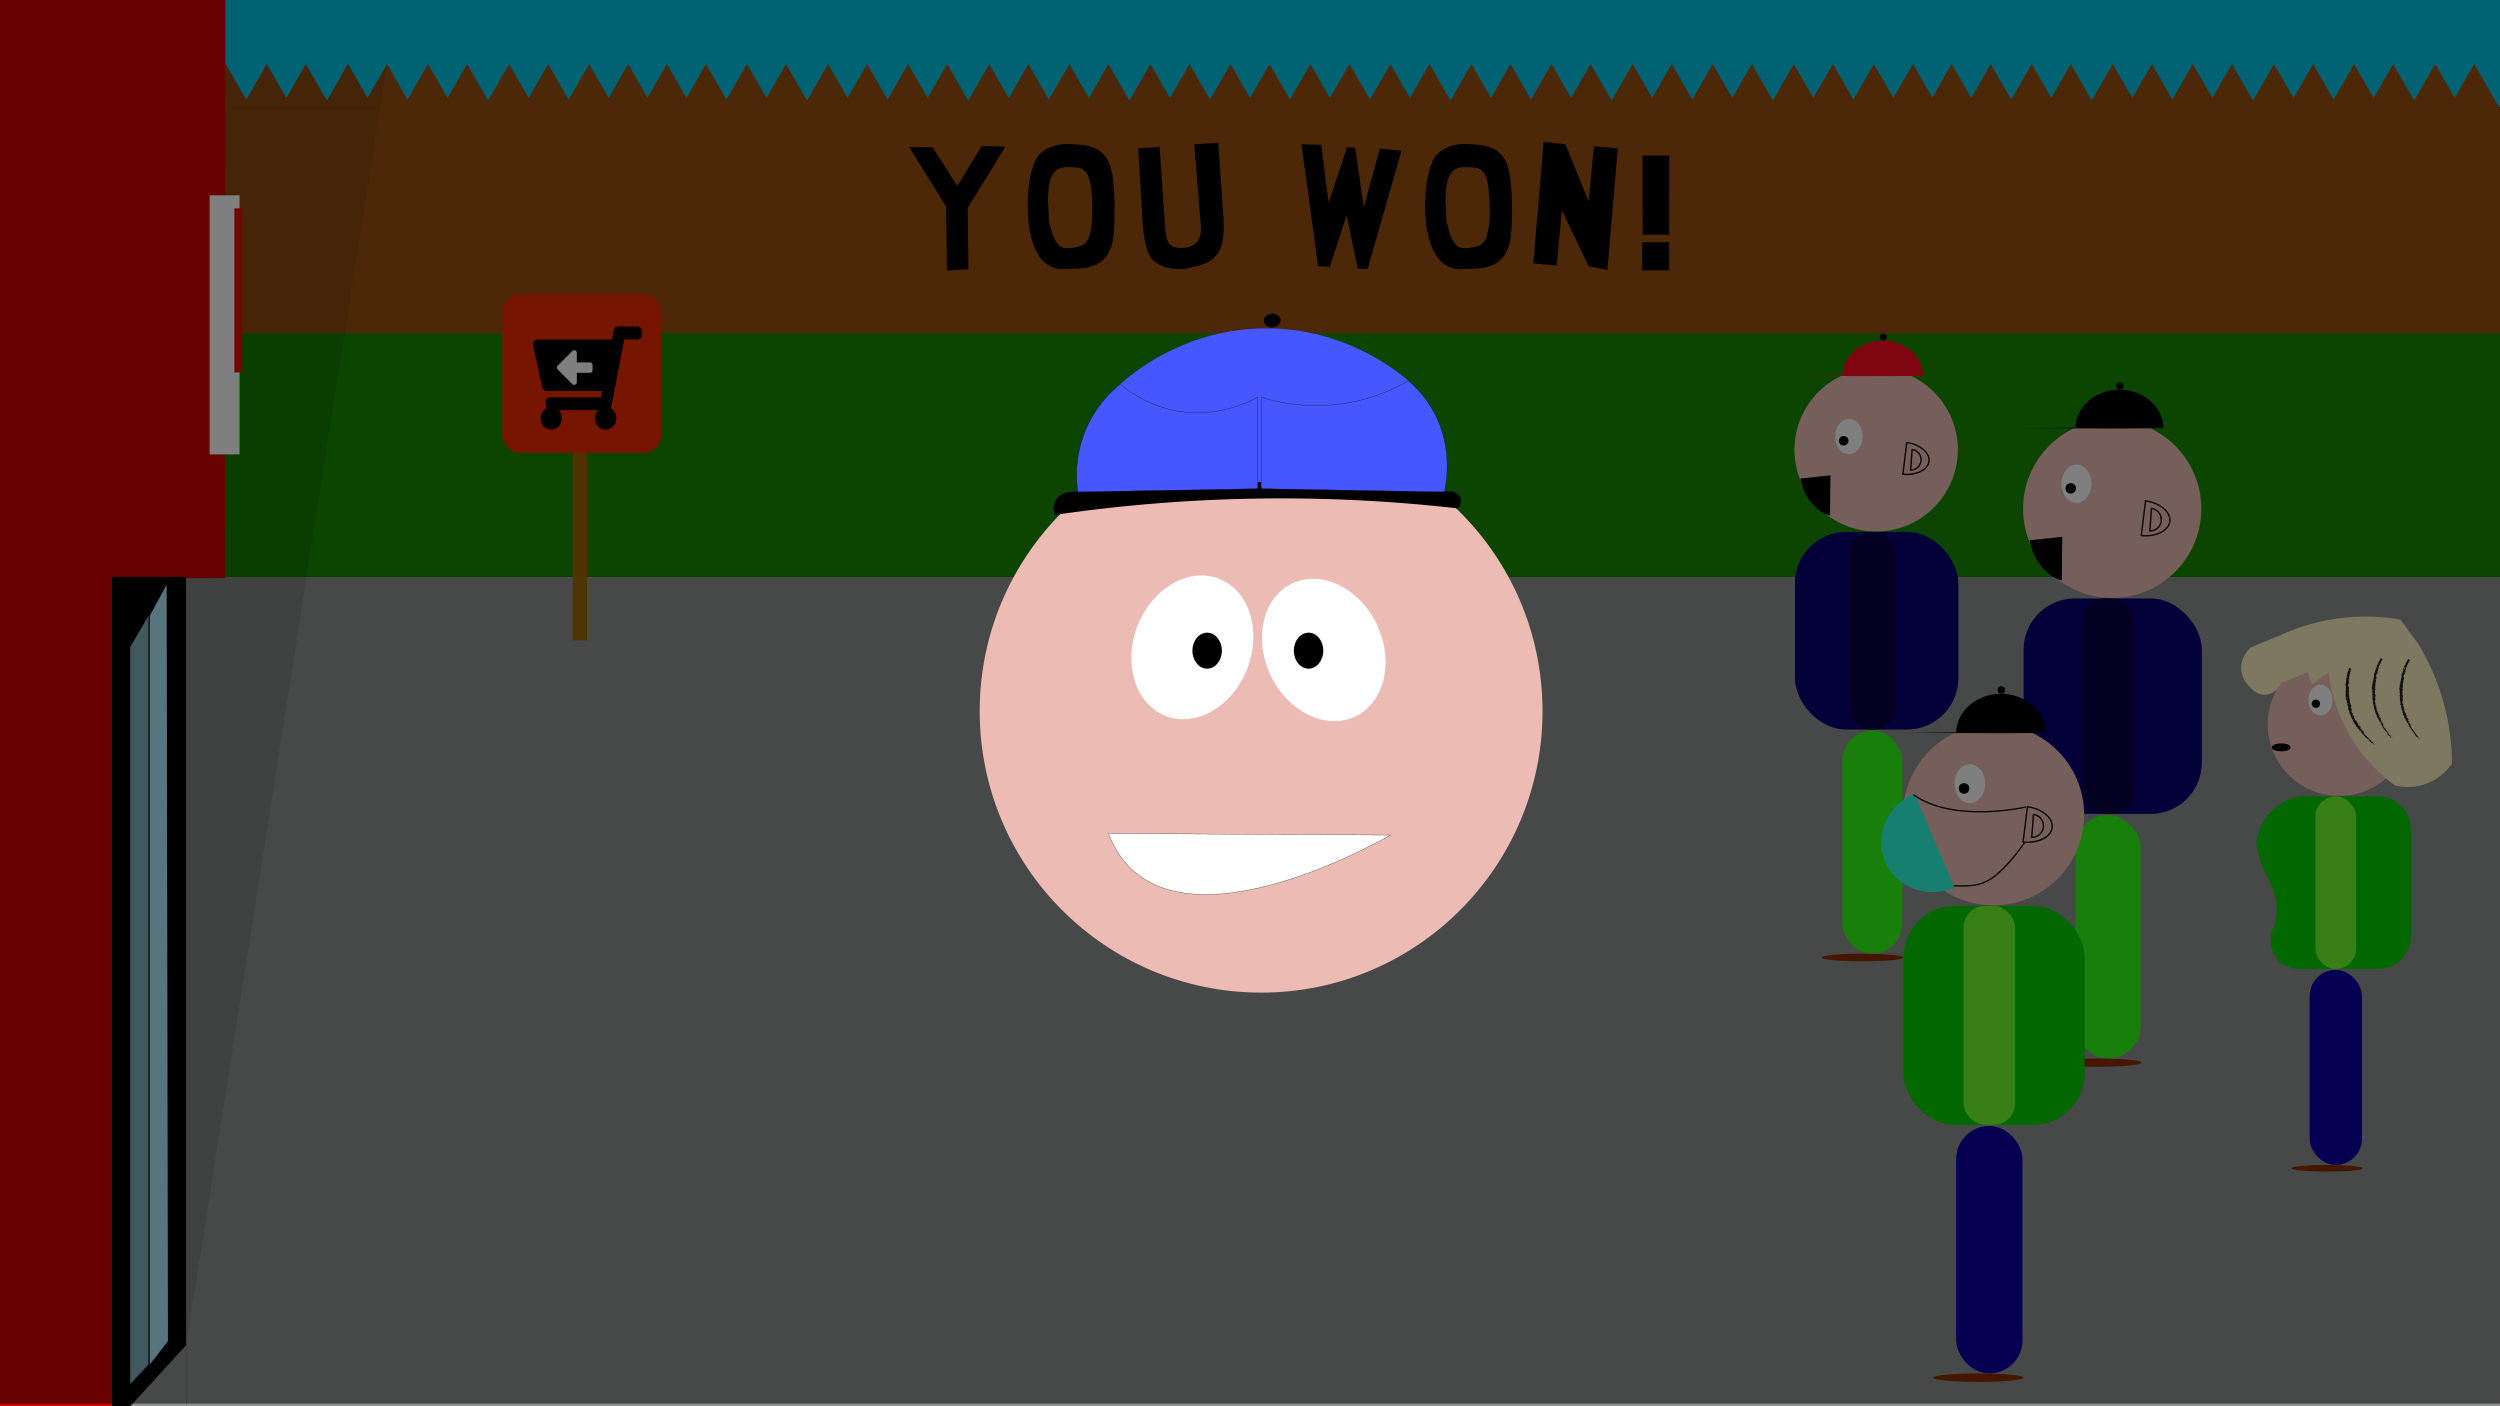 <svg id="Layer_1" data-name="Layer 1" xmlns="http://www.w3.org/2000/svg" width="1920" height="1080" viewBox="0 0 1920 1080">
  <rect x="0" y="0" width="1920" height="1080" fill="#333333" stroke="none"/>
  <defs>
    <style>
      .cls-1 {
        fill: #8e9291;
      }

      .cls-2 {
        fill: #178b00;
      }

      .cls-3 {
        fill: #995110;
      }

      .cls-4 {
        fill: #00c5e7;
      }

      .cls-5 {
        fill: #d00500;
      }

      .cls-31, .cls-6 {
        fill: #fff;
      }

      .cls-7 {
        fill: #e60c00;
      }

      .cls-8 {
        fill: #adebff;
      }

      .cls-9 {
        fill: #82b0bf;
      }

      .cls-10 {
        opacity: 0.1;
      }

      .cls-11 {
        fill: #ecbcb4;
      }

      .cls-12, .cls-19, .cls-29, .cls-30, .cls-31 {
        stroke: #000;
        stroke-miterlimit: 10;
      }

      .cls-13 {
        fill: #070073;
      }

      .cls-14 {
        fill: #080045;
      }

      .cls-15 {
        fill: #32ff17;
      }

      .cls-16 {
        fill: #8b2c00;
      }

      .cls-17 {
        fill: #ff0d21;
      }

      .cls-18 {
        fill: #2effe0;
      }

      .cls-19 {
        fill: none;
      }

      .cls-20 {
        fill: #07d000;
      }

      .cls-21 {
        fill: #72ff2e;
      }

      .cls-22 {
        fill: #0a00a2;
      }

      .cls-23 {
        fill: #faf0be;
      }

      .cls-24 {
        fill: #202020;
      }

      .cls-25 {
        fill: #9a6800;
      }

      .cls-26 {
        fill: #ee2d00;
      }

      .cls-27 {
        opacity: 0.5;
      }

      .cls-28, .cls-29 {
        fill: #4657ff;
      }

      .cls-29, .cls-30, .cls-31 {
        stroke-width: 0.2px;
      }
    </style>
  </defs>
  <rect class="cls-1" y="443" width="1920" height="637"/>
  <rect class="cls-2" y="255" width="1920" height="188"/>
  <rect class="cls-3" y="83" width="1920" height="173"/>
  <rect class="cls-4" width="1920" height="82"/>
  <polygon class="cls-3" points="0.2 82.98 19.68 49.2 39.2 83 0.2 82.98"/>
  <polygon class="cls-3" points="30.2 82.98 49.69 49.2 69.2 83 30.2 82.98"/>
  <polygon class="cls-3" points="61.67 82.98 81.16 49.2 100.68 83 61.67 82.98"/>
  <polygon class="cls-3" points="91.67 82.98 111.16 49.2 130.68 83 91.67 82.98"/>
  <polygon class="cls-3" points="123.94 82.98 143.42 49.2 162.94 83 123.94 82.98"/>
  <polygon class="cls-3" points="153.94 82.98 173.42 49.2 192.94 83 153.94 82.98"/>
  <polygon class="cls-3" points="185.41 82.98 204.9 49.2 224.41 83 185.41 82.98"/>
  <polygon class="cls-3" points="215.41 82.98 234.9 49.2 254.41 83 215.41 82.98"/>
  <polygon class="cls-3" points="247.77 82.98 267.26 49.2 286.77 83 247.77 82.98"/>
  <polygon class="cls-3" points="277.77 82.98 297.26 49.2 316.77 83 277.77 82.98"/>
  <polygon class="cls-3" points="309.25 82.98 328.73 49.2 348.25 83 309.25 82.98"/>
  <polygon class="cls-3" points="339.25 82.98 358.73 49.2 378.25 83 339.25 82.98"/>
  <polygon class="cls-3" points="371.51 82.98 391 49.2 410.51 83 371.51 82.98"/>
  <polygon class="cls-3" points="401.51 82.98 421 49.2 440.51 83 401.51 82.98"/>
  <polygon class="cls-3" points="432.98 82.98 452.47 49.2 471.99 83 432.98 82.98"/>
  <polygon class="cls-3" points="462.98 82.98 482.47 49.2 501.99 83 462.98 82.98"/>
  <polygon class="cls-3" points="492.73 82.98 512.22 49.2 531.74 83 492.73 82.98"/>
  <polygon class="cls-3" points="522.73 82.98 542.22 49.2 561.74 83 522.73 82.98"/>
  <polygon class="cls-3" points="554.21 82.98 573.7 49.2 593.21 83 554.21 82.98"/>
  <polygon class="cls-3" points="584.21 82.98 603.7 49.2 623.21 83 584.21 82.98"/>
  <polygon class="cls-3" points="616.47 82.98 635.96 49.2 655.47 83 616.47 82.98"/>
  <polygon class="cls-3" points="646.47 82.98 665.96 49.2 685.47 83 646.47 82.98"/>
  <polygon class="cls-3" points="677.95 82.98 697.43 49.2 716.95 83 677.95 82.98"/>
  <polygon class="cls-3" points="707.95 82.98 727.43 49.2 746.95 83 707.95 82.98"/>
  <polygon class="cls-3" points="740.31 82.98 759.79 49.2 779.31 83 740.31 82.98"/>
  <polygon class="cls-3" points="770.31 82.98 789.79 49.2 809.31 83 770.31 82.98"/>
  <polygon class="cls-3" points="801.78 82.98 821.27 49.2 840.79 83 801.78 82.98"/>
  <polygon class="cls-3" points="831.78 82.98 851.27 49.2 870.79 83 831.78 82.98"/>
  <polygon class="cls-3" points="864.04 82.98 883.53 49.2 903.05 83 864.04 82.98"/>
  <polygon class="cls-3" points="894.04 82.98 913.53 49.2 933.05 83 894.04 82.98"/>
  <polygon class="cls-3" points="925.52 82.98 945.01 49.2 964.52 83 925.52 82.98"/>
  <polygon class="cls-3" points="955.52 82.98 975.01 49.2 994.52 83 955.52 82.98"/>
  <polygon class="cls-3" points="986.88 82.98 1006.37 49.2 1025.88 83 986.88 82.98"/>
  <polygon class="cls-3" points="1016.88 82.98 1036.37 49.2 1055.88 83 1016.88 82.98"/>
  <polygon class="cls-3" points="1048.35 82.98 1067.84 49.2 1087.36 83 1048.35 82.98"/>
  <polygon class="cls-3" points="1078.35 82.98 1097.84 49.2 1117.36 83 1078.35 82.98"/>
  <polygon class="cls-3" points="1110.62 82.98 1130.1 49.2 1149.62 83 1110.62 82.98"/>
  <polygon class="cls-3" points="1140.62 82.98 1160.1 49.2 1179.62 83 1140.62 82.98"/>
  <polygon class="cls-3" points="1172.09 82.98 1191.58 49.2 1211.1 83 1172.09 82.98"/>
  <polygon class="cls-3" points="1202.09 82.98 1221.58 49.2 1241.1 83 1202.09 82.98"/>
  <polygon class="cls-3" points="1234.45 82.98 1253.94 49.2 1273.46 83 1234.45 82.98"/>
  <polygon class="cls-3" points="1264.45 82.98 1283.94 49.2 1303.46 83 1264.45 82.98"/>
  <polygon class="cls-3" points="1295.93 82.98 1315.41 49.2 1334.93 83 1295.93 82.98"/>
  <polygon class="cls-3" points="1325.93 82.98 1345.41 49.2 1364.93 83 1325.93 82.98"/>
  <polygon class="cls-3" points="1358.19 82.98 1377.68 49.2 1397.19 83 1358.19 82.98"/>
  <polygon class="cls-3" points="1388.19 82.98 1407.68 49.2 1427.19 83 1388.19 82.98"/>
  <polygon class="cls-3" points="1419.66 82.98 1439.15 49.2 1458.67 83 1419.66 82.98"/>
  <polygon class="cls-3" points="1449.66 82.98 1469.15 49.2 1488.67 83 1449.66 82.98"/>
  <polygon class="cls-3" points="1479.41 82.98 1498.9 49.2 1518.42 83 1479.41 82.98"/>
  <polygon class="cls-3" points="1509.41 82.98 1528.9 49.2 1548.42 83 1509.41 82.98"/>
  <polygon class="cls-3" points="1540.89 82.98 1560.38 49.2 1579.89 83 1540.89 82.98"/>
  <polygon class="cls-3" points="1570.89 82.98 1590.38 49.2 1609.89 83 1570.89 82.98"/>
  <polygon class="cls-3" points="1603.15 82.98 1622.64 49.2 1642.16 83 1603.15 82.98"/>
  <polygon class="cls-3" points="1633.15 82.98 1652.64 49.2 1672.16 83 1633.15 82.98"/>
  <polygon class="cls-3" points="1664.63 82.98 1684.12 49.2 1703.63 83 1664.63 82.98"/>
  <polygon class="cls-3" points="1694.63 82.98 1714.12 49.2 1733.63 83 1694.63 82.98"/>
  <polygon class="cls-3" points="1726.99 82.98 1746.47 49.2 1765.99 83 1726.99 82.98"/>
  <polygon class="cls-3" points="1756.99 82.98 1776.47 49.2 1795.99 83 1756.99 82.98"/>
  <polygon class="cls-3" points="1788.46 82.98 1807.95 49.2 1827.47 83 1788.46 82.98"/>
  <polygon class="cls-3" points="1818.46 82.98 1837.95 49.2 1857.47 83 1818.46 82.98"/>
  <polygon class="cls-3" points="1850.72 82.98 1870.21 49.2 1889.73 83 1850.72 82.98"/>
  <polygon class="cls-3" points="1880.72 82.98 1900.21 49.2 1919.73 83 1880.72 82.98"/>
  <rect class="cls-5" width="173" height="1080"/>
  <rect x="86" y="443" width="57" height="637"/>
  <rect class="cls-6" x="161" y="150" width="23" height="199"/>
  <rect class="cls-7" x="180" y="160" width="6" height="126"/>
  <rect class="cls-1" x="143" y="444" width="37" height="636"/>
  <path class="cls-8" d="M115,1048l14-18q-.5-290.5-1-581l-13,24Z"/>
  <path class="cls-9" d="M100,1063l14-15V473l-14,24Z"/>
  <polygon class="cls-1" points="143 1080 100 1080 143 1033 143 1080"/>
  <polygon class="cls-10" points="143 1033 297.26 49.2 282.26 75.19 267.26 49.2 251.09 77.23 234.9 49.2 219.91 75.19 204.9 49.2 189.17 76.47 173.42 49.2 172.5 150 184 150 184 160 186 160 186 286 184 286 184 349 173 349 172.5 443 143 444 143 1033"/>
  <g>
    <circle class="cls-11" cx="1622.17" cy="390.76" r="68.44"/>
    <g>
      <path class="cls-11" d="M1647.88,411.49a32.22,32.22,0,0,1-3.39-.18l1.65-13.32,1.61-13.33a27.58,27.58,0,0,1,13.81,5.72c3.59,3,5.34,6.58,4.91,10.07-.77,6.4-8.59,11-18.59,11Z"/>
      <path d="M1648.19,385.23c10.54,1.62,18.61,8.42,17.79,15.16-.74,6-8.52,10.6-18.1,10.6-.94,0-1.88,0-2.83-.13l1.58-12.81,1.56-12.82m-.87-1.13-1.68,13.83-1.71,13.82h0a32.85,32.85,0,0,0,3.92.24c10,0,18.27-4.75,19.09-11.48.92-7.58-8-15-19.65-16.41Z"/>
    </g>
    <g>
      <path class="cls-11" d="M1651,407.77l.69-8.61.6-8.62a8.65,8.65,0,0,1-1.1,17.23Z"/>
      <path d="M1652.77,391.12a8.15,8.15,0,0,1-1.21,16.14l.65-8.07.56-8.07m-.92-1.13-.64,9.13-.73,9.12h.09l.64,0a9.15,9.15,0,0,0,.64-18.28Z"/>
    </g>
    <path d="M1546.77,329.15c27.08-.44,53.9-.06,81-.06l33.82-.23c-.15-16.28-15.37-29.61-33.82-29.61-18.3,0-33.4,13.1-33.82,29.16"/>
    <circle class="cls-12" cx="1628.13" cy="296.46" r="2.39"/>
    <rect class="cls-13" x="1554.13" y="459.6" width="136.87" height="165.52" rx="39.39"/>
    <rect class="cls-14" x="1599.49" y="459.6" width="38.99" height="165.52" rx="16.74"/>
    <rect class="cls-15" x="1593.92" y="625.91" width="50.13" height="187.01" rx="25.07"/>
    <ellipse class="cls-16" cx="1610.63" cy="816.1" rx="34.22" ry="3.18"/>
    <path class="cls-12" d="M1583.29,412.8l-.33,32.3c-9.7-2.73-18.49-12.56-22.45-25.12a46.32,46.32,0,0,1-1.21-4.63Z"/>
    <ellipse class="cls-6" cx="1594.72" cy="371.5" rx="11.54" ry="14.72"/>
    <circle cx="1590.35" cy="375.08" r="3.98"/>
  </g>
  <g>
    <circle class="cls-11" cx="1440.89" cy="345.42" r="62.74"/>
    <g>
      <path class="cls-11" d="M1464.47,364.38a28.67,28.67,0,0,1-3.06-.17l1.5-12.17,1.48-12.17A25.1,25.1,0,0,1,1477,345.1c3.28,2.74,4.88,6,4.49,9.2-.71,5.84-7.86,10.08-17,10.08Z"/>
      <path d="M1464.82,340.44a24.48,24.48,0,0,1,11.84,5c3.15,2.63,4.68,5.74,4.32,8.76-.67,5.49-7.77,9.64-16.51,9.64-.83,0-1.67,0-2.5-.11l1.44-11.67,1.41-11.66m-.87-1.13L1462.41,352l-1.56,12.67h0a31.29,31.29,0,0,0,3.59.22c9.18,0,16.75-4.36,17.5-10.52.84-7-7.29-13.75-18-15.05Z"/>
    </g>
    <g>
      <path class="cls-11" d="M1467.39,361l.63-7.85.55-7.86a7.93,7.93,0,0,1,6.82,8.37,7.92,7.92,0,0,1-7.87,7.34Z"/>
      <path d="M1469,345.84a7.41,7.41,0,0,1,4.06,2.4,7.32,7.32,0,0,1,1.8,5.35,7.42,7.42,0,0,1-7,6.87l.59-7.31.51-7.31m-.92-1.13-.59,8.37-.67,8.36h.09l.58,0a8.39,8.39,0,0,0,.59-16.76Z"/>
    </g>
    <path class="cls-17" d="M1371.77,288.93c24.83-.4,49.42-.05,74.23-.05l31-.21c-.13-14.93-14.09-27.15-31-27.15s-30.62,12-31,26.74"/>
    <circle class="cls-12" cx="1446.36" cy="258.96" r="2.19"/>
    <rect class="cls-13" x="1378.52" y="408.52" width="125.48" height="151.75" rx="39.39"/>
    <rect class="cls-14" x="1420.1" y="408.52" width="35.75" height="151.75" rx="16.74"/>
    <rect class="cls-15" x="1414.99" y="561" width="45.96" height="171.45" rx="22.98"/>
    <ellipse class="cls-16" cx="1430.31" cy="735.37" rx="31.37" ry="2.92"/>
    <path class="cls-12" d="M1405.25,365.62l-.3,29.61c-8.9-2.5-17-11.51-20.59-23a42.09,42.09,0,0,1-1.1-4.25Z"/>
    <ellipse class="cls-6" cx="1419.97" cy="335.23" rx="10.58" ry="13.5"/>
    <circle cx="1415.95" cy="338.52" r="3.65"/>
  </g>
  <g>
    <circle class="cls-11" cx="1531.04" cy="625.75" r="69.56"/>
    <path class="cls-18" d="M1470.34,609.49l-.24.09c-20.83,8.88-30.83,32.23-22.33,52.16s32.25,28.89,53.08,20l.24-.11Z"/>
    <ellipse class="cls-6" cx="1512.84" cy="601.89" rx="11.73" ry="14.96"/>
    <circle cx="1508.39" cy="605.53" r="4.04"/>
    <g>
      <path class="cls-11" d="M1557.17,646.82a33.36,33.36,0,0,1-3.45-.18l1.67-13.55,1.65-13.55a27.92,27.92,0,0,1,14,5.81c3.66,3.06,5.43,6.69,5,10.25-.79,6.5-8.74,11.22-18.91,11.22Z"/>
      <path d="M1557.47,620.11c10.74,1.64,19,8.56,18.11,15.43-.74,6.15-8.66,10.78-18.41,10.78-1,0-1.91,0-2.89-.13l1.61-13,1.58-13m-.87-1.13-1.7,14-1.74,14.05h0a33.84,33.84,0,0,0,4,.24c10.18,0,18.58-4.83,19.41-11.66.93-7.71-8.08-15.24-20-16.68Z"/>
    </g>
    <g>
      <path class="cls-11" d="M1560.35,643l.71-8.76.61-8.77a8.85,8.85,0,0,1,7.67,9.34,8.83,8.83,0,0,1-8.78,8.19Z"/>
      <path d="M1562.13,626.09a8.3,8.3,0,0,1-1.24,16.45l.67-8.23.57-8.22m-.92-1.13-.65,9.28-.75,9.27h.1l.65,0a9.3,9.3,0,0,0,.65-18.58Z"/>
    </g>
    <path d="M1454.41,563.12c27.52-.44,54.79,0,82.29,0l34.37-.24c-.14-16.55-15.61-30.09-34.37-30.09-18.6,0-33.94,13.31-34.36,29.64"/>
    <circle class="cls-12" cx="1537.1" cy="529.91" r="2.43"/>
    <path class="cls-19" d="M1554.68,647.33A147.86,147.86,0,0,1,1541,664.45c-5.29,5.71-11.24,11.14-18.57,13.78-6.93,2.5-14.51,2.3-21.88,2.06"/>
    <rect class="cls-20" x="1461.89" y="695.71" width="139.11" height="168.23" rx="39.39"/>
    <rect class="cls-21" x="1507.99" y="695.71" width="39.63" height="168.23" rx="16.74"/>
    <rect class="cls-22" x="1502.33" y="864.75" width="50.95" height="190.07" rx="25.48"/>
    <ellipse class="cls-16" cx="1519.31" cy="1058.05" rx="34.78" ry="3.24"/>
    <path class="cls-19" d="M1469.53,610.3c31.18,22.32,86.27,9.49,86.27,9.49"/>
  </g>
  <g>
    <circle class="cls-11" cx="1796.43" cy="556.41" r="54.84"/>
    <ellipse class="cls-6" cx="1782.08" cy="537.6" rx="9.25" ry="11.8"/>
    <circle cx="1778.57" cy="540.47" r="3.19"/>
    <g>
      <path class="cls-11" d="M1817,572.92a25.31,25.31,0,0,1-2.6-.14l1.3-10.57,1.29-10.58a21.88,21.88,0,0,1,10.91,4.55c2.85,2.38,4.24,5.22,3.9,8-.6,5-7,8.76-14.8,8.76Z"/>
      <path d="M1817.45,552.2c8.25,1.34,14.53,6.65,13.89,11.9-.58,4.74-6.73,8.32-14.31,8.32q-1,0-2-.09l1.24-10.06,1.22-10.07m-.87-1.13-1.34,11.08-1.37,11.07h0a26,26,0,0,0,3.14.19c8,0,14.65-3.81,15.3-9.2.74-6.07-6.37-12-15.75-13.15Z"/>
    </g>
    <g>
      <path class="cls-11" d="M1819.65,569.94l.55-6.79.48-6.81a6.84,6.84,0,0,1-1,13.6Z"/>
      <path d="M1821.14,556.94a6.38,6.38,0,0,1,4.88,6.61,6.36,6.36,0,0,1-5.82,5.87l.5-6.24.44-6.24m-.93-1.15-.51,7.32-.59,7.31h.08l.51,0a7.33,7.33,0,0,0,.51-14.65Z"/>
    </g>
    <path class="cls-20" d="M1767,744.21h59.44a25.12,25.12,0,0,0,25.12-25.12v-82.4a25.12,25.12,0,0,0-25.12-25.12H1767a40.88,40.88,0,0,0-17.77,7.36c-13.26,9.77-15.91,24.6-16.44,28.08.22,1.62.61,4.08,1.28,7,3.33,14.65,9.05,21,12.11,30,2,5.81,3.47,14.53.64,26.79-4.61,8.8-3.59,19.21,2.41,26.07C1755.89,744.41,1765.61,744.25,1767,744.21Z"/>
    <rect class="cls-21" x="1778.25" y="611.57" width="31.25" height="132.64" rx="15.62"/>
    <rect class="cls-22" x="1773.79" y="744.85" width="40.17" height="149.86" rx="20.09"/>
    <ellipse class="cls-16" cx="1787.18" cy="897.25" rx="27.42" ry="2.55"/>
    <path class="cls-23" d="M1751.77,524.57l20.64-8.29,3,9.52,13-9.52a125.38,125.38,0,0,0,51,87,41.34,41.34,0,0,0,43.69-16.8,178.21,178.21,0,0,0-25.83-91.87l-13.81-18.81a157,157,0,0,0-91.59,11.82l-23.38,9.67c-.66.58-8.58,7.84-7.05,18.37a20.52,20.52,0,0,0,7.05,12.43c.36.47,4.57,5.79,11.45,5.42A13.7,13.7,0,0,0,1751.77,524.57Z"/>
    <g>
      <path class="cls-24" d="M1823.73,572.21c.07-.05.17-.22.07-.25l-.24.23Z"/>
      <path class="cls-24" d="M1823.56,571.31a1,1,0,0,0-.57.51c.28-.19.22-.07.54-.3.1,0,.07.18,0,.27s.08.15.24,0c0-.29-.08-.39-.33-.32C1823.44,571.41,1823.52,571.36,1823.56,571.31Z"/>
      <path class="cls-24" d="M1816.94,564.79v.08A.22.22,0,0,0,1816.94,564.79Z"/>
      <path class="cls-24" d="M1813.4,560.3a.09.09,0,0,0,.1,0S1813.42,560.27,1813.4,560.3Z"/>
      <path class="cls-24" d="M1813.12,559.3v.06S1813.15,559.3,1813.12,559.3Z"/>
      <path class="cls-24" d="M1816.94,564.79l0-.18C1816.82,564.68,1816.9,564.72,1816.94,564.79Z"/>
      <path class="cls-24" d="M1822.06,571.17a.19.19,0,0,0,.12,0l-.09,0Z"/>
      <path class="cls-24" d="M1818.89,566.41l0,0,.12-.07Z"/>
      <path class="cls-24" d="M1820.34,567.67s-.22.16-.31.24c.09-.07.15-.09.2-.08A1.42,1.42,0,0,0,1820.34,567.67Z"/>
      <path class="cls-24" d="M1822.4,570h0Z"/>
      <path class="cls-24" d="M1817.94,565.4l.06-.08Z"/>
      <path class="cls-24" d="M1803.19,514.92l0,0S1803.2,514.91,1803.19,514.92Z"/>
      <polygon class="cls-24" points="1805.18 513.15 1805.19 513.19 1805.33 513.25 1805.18 513.15"/>
      <path class="cls-24" d="M1812.44,557.63h0C1812.5,557.66,1812.48,557.64,1812.44,557.63Z"/>
      <path class="cls-24" d="M1805.59,543c-.19.25-.4-.2-.59.14C1805.1,543.11,1805.49,543.29,1805.59,543Z"/>
      <path class="cls-24" d="M1822,571.11l-.07-.05S1822,571.11,1822,571.11Z"/>
      <path class="cls-24" d="M1805,543.16h0l0,0Z"/>
      <path class="cls-24" d="M1810.2,554.24a.32.32,0,0,0-.08.09A.24.24,0,0,0,1810.2,554.24Z"/>
      <path class="cls-24" d="M1811.39,557.07V557A.22.22,0,0,0,1811.39,557.07Z"/>
      <path class="cls-24" d="M1809.09,553s0-.08,0-.11l0,0S1809.1,553,1809.09,553Z"/>
      <polygon class="cls-24" points="1808.38 551.55 1808.34 551.6 1808.37 551.64 1808.38 551.55"/>
      <path class="cls-24" d="M1802.1,520l.26,0C1802.16,520,1802.14,519.74,1802.1,520Z"/>
      <path class="cls-24" d="M1822.15,571c-.05.05-.08.07-.11.07l0,0A.24.24,0,0,0,1822.15,571Z"/>
      <path class="cls-24" d="M1807.08,554l-.1-.26A1.06,1.06,0,0,0,1807.08,554Z"/>
      <path class="cls-24" d="M1801.44,532.3l0-.06A.07.07,0,0,0,1801.44,532.3Z"/>
      <path class="cls-24" d="M1806.61,553a.5.5,0,0,0,.11-.22h-.08Z"/>
      <path class="cls-24" d="M1802.08,518.11c-.06.26.33.2.52.3,0,.32-.29.08-.5.14.06.22.36.43.32.57s-.09,0-.16,0c.25.26-.11.6.2.9l-.09,0a1.83,1.83,0,0,1,.5,0c0,.12.19.25-.06.25,0-.07-.07-.09-.14-.13l.08.13c-.36.05-.08-.18-.34-.23.07.26.29.57.16.73-.34,0,0-.43-.37-.24l.18-.26c-.57.12.07-.16-.53-.06-.17.35.07.43-.07.78.17.12.27,0,.45.13.27.57-.89.29-.49.74.21.13.63.23.37.47l-.37-.15c-.08.36.53.28.23.62-.15-.09-.1-.3-.15-.25-.33.2.2.2.17.38h-.34c0,.39.2.83.22,1.26-.1,0-.2-.12-.31,0a3.26,3.26,0,0,1-.38,1.63l.28.22s-.13.08-.19,0c-.11.2.19,0,.3.13s-.17.14-.26.06c.24.37.5,1,.17,1.39l-.08-.07c-.13.29.59.34.3.6l0,0c-.15.63.09,1.32-.31,1.8.43.08-.16.63.43.65-.28.37-.39.27-.56.79,0,.13.38.18.44.35h-.3l.33.21-.36.15.08.15a.27.27,0,0,1,.22-.14c.15.24-.18.61-.34.63l.28.56c-.12,0-.17-.1-.25-.17.33.29-.32.08,0,.35.07-.05.18,0,.25,0a.67.67,0,0,0,0,.71l-.21,0a12.75,12.75,0,0,0,.26,1.38c.08-.18.45-.19.5,0l-.31.09c.21.07.1-.16.37,0,0,.18-.35.16-.47.07l.14.21c-.1,0-.16,0-.28,0,.21.06-.28.42.09.5l-.1,0c.06.48.2.68.26,1.07.28,0,.24.13.48.21a2.66,2.66,0,0,0-.1,1c.19.22.25,0,.44.11-.25.06-.16.4-.37.26a2.86,2.86,0,0,0,.46,1c.09-.08.12-.15.22-.14s-.07.24-.19.25l0,0c.49.49-.47,1.51.17,1.85l0,0,.41.4c0,.23-.23-.08-.34.12.56.4.17.82.57,1.16-.64.53.37,1.14,0,1.72l.17-.08c.2.06-.06.16-.08.26.13-.05.12-.17.23-.13a10.74,10.74,0,0,1,.63,3c.09.37.94-.13.7.47h-.35a2.32,2.32,0,0,1,.57,1,2.48,2.48,0,0,0,.59,1c-.08,0-.18,0-.2,0-.16.24.22.53.4.45,0,.12-.15.1-.21.21s.44.23.26.4-.09,0-.12,0c.15,0,.17.44.39.24,0,.3.33.42.27.7.34,0,.06.49.48.34-.42.18-.14.61.15.66-.15,0,0,.2-.26.22.11.18.27.3.46.16-.3.58.74.44.23,1a9.83,9.83,0,0,1,1.26,1.22c-.4.21-.33-.49-.73-.24.41.35.89.41,1,.9,0,.15-.2,0-.29,0,.4.35.5.85.94,1.1,0,0-.1,0-.15,0s.05.21.22.09l-.09,0c.17-.28.71,0,.85-.12-.57.2.12.45-.63.66a.3.3,0,0,0,.29-.05c0,.09,0,.16-.21.17.26.2.38,0,.54.23-.09.06-.15,0-.26.07.24,0,.48,0,.54.27,0,0-.1.09-.14,0,.25.33.81.3.91.78-.43.14,0,.21-.32.45l.23.14.09-.19c.12.18.46.16.48.38l-.23,0,.31.27,0-.26c.29,0,.37-.3.46,0-.07,0,.13.17,0,.39h0c.16,0,.32,0,.35.2s-.35.23-.4.3c.31-.11.38.34.72.24a.51.51,0,0,0-.26.17l.25-.09c0,.13,0,.17-.16.25.15.26.31-.37.37,0,0,0,0,0-.12,0,.14.35.55.44.65.77-.23.32-.24-.16-.42.13.34.33,1,.47,1.2.85l0-.09c.45-.3,0,.43.38.43-.07,0-.27.14-.21.11.14.29.53.39,1,.62l-.14.05c0,.22.28.4.37.59.14,0,.2.05.29-.14-.13,1,1.07.58,1,1.39,0,0-.2,0-.16,0l.43.23c.13-.2,0-.15.1-.34a.4.4,0,0,1,.4,0c-.26,0-.26.27-.28.42a1.14,1.14,0,0,1,.16-.15c-.11.46.35-.32.4.11l-.1.07c.13,0,.33,0,.4.11-.14.24-.18,0-.34.16.15.12.62-.12.56.19-.11,0-.19-.08-.3-.08-.08.36,0,.32.06.44h0l.14.32v-.12c.64-.36.44.23,1,.09-.51.13-.2.16-.41.37,0,.12,0,.27,0,.32.27-.09.06.31.45.18-.06.08.11.12-.07.28.19.07.07-.16.16-.24.43,0,.3.74.93.66.41.08.67-.14,1-.06,0,.19-.3.22-.3.22a.39.39,0,0,0,.4.31c-.08,0-.09.12-.12.24.13.07.29-.22.35,0a1.36,1.36,0,0,1-.34.23c.18,0,.42,0,.61,0-.06.16-.23.14-.35.2.2,0,.49.18.7,0l0-.15c.06,0-.11.21-.18.22-.26.07-.14-.22-.08-.31l.13,0c.24-.54-.44-.22-.62-.4l.33-.27-.41.12c0-.12.14-.32.27-.3,0-.27-.21,0-.19-.25,0,0,0,0,.05,0h-.22c.08,0,.16-.25.21-.14-.1-.37-.59-.05-.48-.37h0c-.42-.15-.22.21-.7.3l.31-.72-.23.21a.12.12,0,0,1,0-.19c-.27.07-.07.12-.27.22,0-.33-.53-.28-.25-.68-.2.13,0,.27-.24.24.3-.44-.25-.1-.23-.42.22-.16.26.07.27-.24-.38.27-.21-.33-.38-.37-.25.27-.36-.12-.65-.22.1-.08-.24-.49-.33-.75l0,0c-.28.23-.43,0-.62-.07a.48.48,0,0,1,.38-.19l-.13-.12a.31.31,0,0,1-.31,0l.22-.16c-.18-.15-.58-.08-.66-.43-.2.16-.34.68-.68.56.09-.1.25-.28.34-.26s-.15,0-.14-.07l.25-.07c0-.18-.19.08-.25,0,.14-.13,0-.16.17-.25s0,.13.09.1a.54.54,0,0,1,0-.45c-.07.09-.18.19-.27.14s.12-.23.1-.4c-.14.05-.14-.16-.35.05-.05-.06,0-.16.08-.24-.18,0-.41-.39-.55-.07v0h0c-.48-.1-.44-.73-.81-.94l.08-.06c-.25-.1-.41-.35-.69-.33,0-.06,0-.24.13-.3-.17-.09-.28,0-.32-.33.25,0,.07-.15.21.06-.08-.23,0-.38-.35-.41a.2.2,0,0,0,0-.38l0,.25a.69.69,0,0,1-.21-.28l.29-.17c0-.63-1.07-.25-.76-1-.27,0,0,.31-.26.39-.1-.21.14-.68.1-.73,0-.35-.56.07-.66-.26-.07.1-.3.33-.54.2s.23-.51.4-.45,0,.07,0,.1.18.07.23-.08l-.12,0c0-.16-.16-.39,0-.45-.2-.06-.2.06-.18.2,0-.33-.28-.35-.34-.67,0,.08-.11.2-.14.16-.12-.44-.29,0-.49-.24.06-.25.39-.2.1-.36,0-.22.24-.21.36-.21-.34-.09-.15-.49-.2-.64l.16.06a.37.37,0,0,1-.17-.15l-.15.2c0-.1,0-.15,0-.21-.17,0-.29.28-.56.25,0-.15-.29-.21,0-.41.1.35.24-.21.44,0-.06,0-.09-.08-.1-.18s.06,0,.08,0c.06-.43-.38.07-.56-.22.17-.06.24-.25.18-.28s-.21.22-.4.19c0-.26-.22-.15-.27-.25l0,.14c-.17.06-.22-.05-.35-.14.11-.09.16.06.18,0-.36,0,.06-.49-.25-.58,0-.15.28-.18.3-.3-.34-.11.07-.37-.23-.52-.17.19-.11.18-.41.12l.37.32-.44-.08c.06.12.27.18.27.27-.23,0-.17,0-.31.12.21-.35-.36-.22-.26-.54l.51-.29c.07-.42-.55-.36-.62-.81l0,.17c-.23.06-.15-.22-.3-.29.18-.09.2-.2.28-.31-.13.08-.14-.28-.51-.12l.14-.29c-.08-.36-.69-.09-.79-.41.24,0,.29-.21.53-.08,0-.1-.07-.21-.19-.14.08-.12-.39-.15-.27-.33-.1,0-.29.08-.34,0a.2.2,0,0,1,.09,0c-.09,0-.2-.12-.35.08.41-.59-.44-.86-.09-1.36a4.3,4.3,0,0,1-.45-.63c.06,0,.09,0,.09,0,0-.35-.59.06-.55-.34.22-.29.24.1.3,0,.57-.31-.26-.35,0-.71l0,0c.13-.25-.4-.3-.48-.58a.2.2,0,0,0,.09,0,1.24,1.24,0,0,1-.81-.6c.27,0,.17.07.39-.07-.08-.11-.37.19-.52,0,.1-.13.15-.35.4-.47l.09.22c.29-.25-.12-.28-.1-.42l.15-.05c-.17-.32-.54-.18-.65-.56l-.1.08c-.43-.07.15-.24-.2-.34l.35-.2a3.15,3.15,0,0,1-.68-.55,2.42,2.42,0,0,1,.79.38c0-.13-.19-.43-.4-.43.06,0,.17.07.13.14a.76.76,0,0,1-.66-.48c.74-.2-.07-.74.46-1.12-.41-.39-.15-1-.35-1.5-.52.36-.06-.15-.64.05-.07-.12-.08-.17,0-.19l.24-.49c.15-.14.17.09.29,0,0-.29.22-.19.33-.41-.2.09-.33,0-.3-.2l-.21.3c-.42-.31.41-.47,0-.78l.22.08c-.17-.17-.2-.74-.7-.83.06,0,.21-.14.27-.06,0-.5-.73-1-.51-1.42h.15c-.06-.08-.3-.1-.18-.25s.15,0,.15,0-.3-.19-.24-.33l.19.07c.09-.51-.56-.66-.74-1,.44-.08.49-.48.54-.68h.06c0-.57-.47-.9-.71-1.4.44-.38.06-1.12.27-1.67-.07.09-.35,0-.4-.06s-.35-.31.06-.33v0c.39-.13.24-.36.25-.56h-.53c.74-.57-.34-1.34.33-1.66-.13-.12-.14-.27-.28-.39h.29a2.28,2.28,0,0,0,0-.94l.2.08c0-.24-.83-.29-.85-.51l.41-.07c0-.43.37-.84,0-1.26.06,0,.18,0,.2.09,0-.2.31-.76-.27-.7.38,0,0-.43-.11-.66l.28,0c-.35-.2-.45-.21-.53-.49,0-.06.22,0,.15,0,.15-.21-.26-.18-.1-.43l.17.11c0-.22-.07-.21-.27-.34s.09-.41.34-.43c-.15,0-.35-.17-.28-.3a.19.19,0,0,1,.18.07c.2-.35-.26-.57,0-.79a.29.29,0,0,0,.17,0,1.47,1.47,0,0,1-.1.49c.26,0,.33-.2.66,0-.17-.2-.55-.56-.4-.77l.09,0,0,0c0-.05,0-.09,0-.14a.41.41,0,0,0,.1-.18c.21,0,.15-.25.17-.37-.28,0-.22-.16-.47,0,0,0,0,0,0,.11l0,0h0l0,.29c-.13-.11-.24-.22-.07-.33l-.43-.21c.41-.12.66-.4.9-.41-.11-.37,0-.84-.5-1.14,0-.11.17-.09.25-.12s0,.13.1.18c-.11-.22,0-.61-.34-.71.2-.23.31.19.31-.16l.1.06c.72-.57-.7-1.27.2-1.88a.2.2,0,0,1-.14.06c.52-.78,0-1.85.79-2.55.17-.21,0-.29-.18-.48l.31,0-.26-.34c-.14-.43.89-.4.56-1H1805c.08-.14,0-.54.25-.44,0,0-.18-.12-.07-.14l.16,0-.14-.48c.2-.26.58.25.74-.18,0-.18-.3-.61-.42-.59a.22.22,0,0,1-.29.09l0-.17c-.43-.18-.85-.46-1.27-.19l.19.36h-.24l.05-.23c-.24.06-.08.2,0,.33a.43.43,0,0,0-.27,0l.35.39c-.18,0-.31-.22-.46-.08.16.18.42,0,.49.25-.24.06-.39,0-.26.18a.25.25,0,0,1-.22-.15c.1.18,0,.37.17.51-.29.06-.07.47-.49.33a.74.74,0,0,1,.24.46c-.44-.37-.16.44-.69.23.41.29,0,.65.19,1,0,0-.09-.07-.06-.09-.09.15-.25.16-.36.25.38.12.41.4.62.59-.41.12-.42-.23-.79-.25.31.07.23.43.51.42-.26.11-.14.11-.48.12.48.14,0,.17.32.36-.28.18-.46,0-.37.24C1802.2,518.37,1802.08,518.11,1802.08,518.11Zm-.12,6.13h0v0Zm-.06.5a1.24,1.24,0,0,0,0-.22c.1,0,.2,0,.19.07S1802,524.67,1801.9,524.74Zm2.07-.86c0,.08,0,.1-.09.11a.39.39,0,0,0,0-.14h0Z"/>
      <path class="cls-24" d="M1803.62,523.71s0,0,0,0l-.07,0,.09,0Z"/>
      <path class="cls-24" d="M1817,564.88h0l0,0Z"/>
      <polygon class="cls-24" points="1801.28 531.74 1801.35 531.74 1801.28 531.69 1801.28 531.74"/>
      <path class="cls-24" d="M1818.2,567.51a.19.19,0,0,0,0,.08S1818.19,567.54,1818.2,567.51Z"/>
      <path class="cls-24" d="M1819,568.36l.06.19A1.08,1.08,0,0,0,1819,568.36Z"/>
      <path class="cls-24" d="M1819.63,569.09l.1-.08h0Z"/>
      <path class="cls-24" d="M1809.84,558.12l0,0C1809.71,558.06,1809.76,558.09,1809.84,558.12Z"/>
      <path class="cls-24" d="M1812.87,561.34a.64.64,0,0,1-.2,0C1812.7,561.39,1812.74,561.44,1812.87,561.34Z"/>
      <polygon class="cls-24" points="1807.09 554.02 1807.09 554.01 1807.08 553.99 1807.09 554.02"/>
      <path class="cls-24" d="M1812.55,561.15a.17.17,0,0,0,.12.16A.21.21,0,0,0,1812.55,561.15Z"/>
      <path class="cls-24" d="M1822.7,571.69l0,0,0,0Z"/>
      <path class="cls-24" d="M1822.76,571.69h.06S1822.78,571.67,1822.76,571.69Z"/>
      <path class="cls-24" d="M1822.94,571.7h-.12A.08.08,0,0,0,1822.94,571.7Z"/>
      <path class="cls-24" d="M1821.8,570.84l-.07.08Z"/>
      <path class="cls-24" d="M1821.49,570.64c0,.07,0,.31.18.33l.06-.05C1821.59,571,1821.66,570.56,1821.49,570.64Z"/>
      <path class="cls-24" d="M1821.06,568.73a2.35,2.35,0,0,0,.19.25c0-.12.06-.27.19-.21C1821.34,568.29,1821.34,569,1821.06,568.73Z"/>
      <path class="cls-24" d="M1820.47,568c.15.07.1-.12.15-.16C1820.48,567.82,1820.44,567.82,1820.47,568Z"/>
      <path class="cls-24" d="M1815.67,563.17l.21-.16C1815.77,562.94,1815.8,563.08,1815.67,563.17Z"/>
      <polygon class="cls-24" points="1813.83 562.99 1813.79 563.19 1814 563.09 1813.83 562.99"/>
      <polygon class="cls-24" points="1814.78 561.24 1814.84 561.26 1814.64 561.16 1814.78 561.24"/>
      <path class="cls-24" d="M1808.72,551.71l-.27.17C1808.54,551.93,1808.87,551.79,1808.72,551.71Z"/>
      <path class="cls-24" d="M1806.52,547.31c.13-.1.18-.27,0-.29C1806.54,547.13,1806.47,547.27,1806.52,547.31Z"/>
      <polygon class="cls-24" points="1803.86 532.9 1803.96 532.99 1803.87 532.82 1803.86 532.9"/>
    </g>
    <g>
      <path class="cls-24" d="M1837.1,567.41c.08,0,.2-.18.11-.23l-.28.18Z"/>
      <path class="cls-24" d="M1837.1,566.5a.93.93,0,0,0-.66.4c.31-.14.23,0,.58-.2.1,0,0,.19-.06.27.09,0,0,.16.24,0,.09-.27,0-.39-.27-.37C1837,566.57,1837.05,566.54,1837.1,566.5Z"/>
      <path class="cls-24" d="M1831.74,558.9V559A.08.08,0,0,0,1831.74,558.9Z"/>
      <path class="cls-24" d="M1829.07,553.85a.1.1,0,0,0,.1,0S1829.1,553.82,1829.07,553.85Z"/>
      <path class="cls-24" d="M1829,552.82v.06S1829,552.82,1829,552.82Z"/>
      <path class="cls-24" d="M1831.74,558.9v-.18C1831.65,558.77,1831.72,558.83,1831.74,558.9Z"/>
      <path class="cls-24" d="M1835.64,566.09s.07,0,.12,0l-.08,0Z"/>
      <path class="cls-24" d="M1833.37,560.84l0,0,.13,0Z"/>
      <path class="cls-24" d="M1834.58,562.34s-.24.12-.35.18c.1,0,.17-.06.21,0Z"/>
      <path class="cls-24" d="M1836.18,565h0Z"/>
      <path class="cls-24" d="M1832.63,559.68l.07-.07Z"/>
      <path class="cls-24" d="M1827.16,507.38l0,0S1827.17,507.36,1827.16,507.38Z"/>
      <polygon class="cls-24" points="1829.44 505.99 1829.44 506.02 1829.57 506.11 1829.44 505.99"/>
      <path class="cls-24" d="M1828.61,551.05h0C1828.66,551.08,1828.64,551.06,1828.61,551.05Z"/>
      <path class="cls-24" d="M1824.48,535.45c-.23.21-.35-.27-.6,0C1824,535.45,1824.34,535.69,1824.48,535.45Z"/>
      <path class="cls-24" d="M1835.63,566l-.06-.06A.17.17,0,0,0,1835.63,566Z"/>
      <path class="cls-24" d="M1823.88,535.48h0l0,0Z"/>
      <path class="cls-24" d="M1827,547.31a.39.39,0,0,0-.1.08A.22.22,0,0,0,1827,547.31Z"/>
      <path class="cls-24" d="M1827.68,550.31v-.09A.14.14,0,0,0,1827.68,550.31Z"/>
      <path class="cls-24" d="M1826.13,545.93s0-.07,0-.11l0,0S1826.16,545.87,1826.13,545.93Z"/>
      <polygon class="cls-24" points="1825.7 544.34 1825.65 544.38 1825.68 544.43 1825.7 544.34"/>
      <path class="cls-24" d="M1825.17,512.21a1.23,1.23,0,0,1,.27,0C1825.24,512.18,1825.27,511.92,1825.17,512.21Z"/>
      <path class="cls-24" d="M1835.75,566c-.06,0-.09.06-.12,0l0,0A.18.18,0,0,0,1835.75,566Z"/>
      <path class="cls-24" d="M1824,546.5l0-.27A.66.66,0,0,0,1824,546.5Z"/>
      <path class="cls-24" d="M1822.32,524.16l0-.07A.05.05,0,0,0,1822.32,524.16Z"/>
      <path class="cls-24" d="M1823.7,545.46a.74.74,0,0,0,.15-.2h-.08Z"/>
      <path class="cls-24" d="M1825.44,512.23Z"/>
      <path class="cls-24" d="M1825.5,510.31c-.11.24.28.25.46.39,0,.32-.31,0-.52.05,0,.22.27.49.21.61s-.1,0-.15-.05c.19.3-.22.57,0,.92h-.1a1.89,1.89,0,0,1,.49.15c0,.1.14.27-.11.23,0-.06,0-.1-.11-.16l0,.15c-.36,0,0-.2-.29-.29,0,.26.18.62,0,.75-.33-.08.06-.43-.32-.31l.23-.22c-.58,0,.1-.14-.51-.16-.23.32,0,.44-.22.76.16.15.27.07.43.21.16.61-.93.12-.62.64.19.16.58.33.29.52l-.34-.2c-.14.33.46.36.11.64-.13-.11,0-.31-.1-.27-.36.14.16.23.1.41l-.34-.06c-.06.38,0,.85,0,1.27-.09,0-.17-.15-.3-.08a3.25,3.25,0,0,1-.66,1.54l.24.26s-.15,0-.19,0c-.16.17.17.06.27.18s-.2.1-.27,0c.16.41.31,1.1-.08,1.4l-.07-.09c-.18.26.52.44.19.65l0-.06c-.26.59-.15,1.31-.63,1.72.4.16-.27.59.3.72-.33.31-.42.19-.69.67,0,.13.34.25.38.42l-.31,0,.29.27-.38.07.06.17c0-.06.15-.11.24-.09.11.25-.29.56-.45.55l.18.6c-.12,0-.15-.12-.22-.21.27.34-.33,0-.08.34.07,0,.18,0,.24.05-.2.12-.22.44-.15.69l-.21-.06a13.33,13.33,0,0,0,0,1.4c.1-.17.47-.11.5,0l-.33,0c.19.1.13-.14.36.06,0,.18-.37.1-.47,0l.1.23c-.1,0-.15-.05-.27-.07.2.1-.35.37,0,.51h-.09c0,.49.07.71.06,1.1.28,0,.21.17.43.29a2.74,2.74,0,0,0-.27,1c.15.24.24.07.41.18-.26,0-.23.36-.41.18a2.89,2.89,0,0,0,.28,1.06c.1-.06.14-.12.23-.09s-.1.22-.22.21l0,0c.4.57-.73,1.4-.17,1.85l0,0,.33.47c0,.23-.21-.12-.35.06.48.49,0,.84.34,1.24-.72.41.17,1.19-.27,1.7l.18,0c.18.09-.09.15-.12.24.14,0,.15-.14.25-.08a10.74,10.74,0,0,1,.07,3.11c0,.38.94,0,.6.59l-.34-.07a2.2,2.2,0,0,1,.38,1.09,2.46,2.46,0,0,0,.41,1.07c-.09,0-.18,0-.2-.07-.19.2.13.56.32.51,0,.12-.16.07-.24.16s.39.31.18.45c0,0-.09,0-.11,0,.14.07.09.47.33.31-.06.3.25.48.15.74.33,0,0,.5.4.42-.44.11-.24.58,0,.68-.15,0-.08.18-.29.17.07.19.21.34.42.24-.4.51.65.57.06,1a9.25,9.25,0,0,1,1,1.42c-.43.13-.23-.55-.67-.37.34.42.79.57.85,1.08,0,.14-.2,0-.29,0,.33.42.33.92.73,1.25a.23.23,0,0,1-.15,0c0,.07,0,.21.2.12l-.08-.05c.22-.24.71.08.86,0-.6.08,0,.46-.74.53a.34.34,0,0,0,.3,0c0,.09-.07.15-.25.13.23.25.38.06.49.32-.09,0-.15,0-.27,0,.24.06.47.12.49.37-.06,0-.12.07-.15,0,.2.38.75.44.76.94-.44,0-.07.2-.4.38l.21.17.12-.16c.09.19.42.24.4.46l-.21-.08.25.33,0-.27c.27.11.41-.22.45.07-.06,0,.1.19-.05.39h0c.15,0,.32.08.31.26s-.39.16-.44.22c.32,0,.31.4.66.36a.65.65,0,0,0-.29.12l.26,0c0,.13,0,.16-.2.22.1.28.38-.31.36.1,0,0-.06,0-.12,0,.08.37.46.53.51.88-.29.27-.22-.21-.44,0,.27.4.84.64,1,1.06v-.09c.49-.22,0,.42.3.49-.06,0-.29.09-.23.07.09.31.45.47.84.78l-.14,0c0,.22.2.45.25.65.15,0,.19.08.32-.08-.31.94,1,.76.76,1.55,0-.06-.19-.06-.16,0l.38.3c.17-.17.08-.13.17-.31a.38.38,0,0,1,.38.09c-.25-.07-.3.22-.35.37,0,0,.13-.07.18-.12-.18.43.4-.25.38.18l-.11.06c.12.06.32.05.37.18-.18.2-.18,0-.36.09.13.14.63,0,.52.28-.11,0-.18-.1-.29-.12-.13.33-.06.3,0,.44h0l.08.34,0-.12c.69-.24.39.3.94.27-.52,0-.23.11-.48.28,0,.12,0,.28-.1.3.28,0,0,.32.41.26-.07.07.09.14-.12.27.18.1.1-.15.21-.21.42,0,.15.79.79.81.39.15.68,0,1,.13,0,.19-.33.17-.33.17a.38.38,0,0,0,.34.37c-.09,0-.12.11-.16.22.11.09.32-.17.34.06a1.9,1.9,0,0,1-.38.17c.18.06.42.06.6.12-.09.15-.25.1-.38.13.19.1.46.27.69.13v-.16s-.15.19-.22.18c-.26,0-.09-.24,0-.31l.13,0c.33-.48-.4-.29-.54-.5l.38-.21-.43.05c0-.11.19-.29.32-.25,0-.26-.21,0-.14-.28a.05.05,0,0,1,0,0l-.2,0c.08,0,.2-.22.22-.1,0-.39-.56-.16-.41-.45h0c-.39-.22-.26.17-.74.17l.42-.65-.26.17a.13.13,0,0,1,0-.19c-.26,0-.08.11-.29.16.06-.32-.47-.36-.13-.71-.22.09,0,.28-.28.2.37-.38-.22-.15-.15-.46.24-.12.24.11.31-.19-.42.19-.15-.36-.31-.43-.29.22-.33-.19-.6-.33.11-.06-.15-.53-.19-.81l0,0c-.32.18-.43-.06-.6-.17a.48.48,0,0,1,.41-.12l-.11-.14a.38.38,0,0,1-.31,0l.25-.13c-.15-.18-.56-.18-.58-.54-.22.13-.45.61-.77.43.11-.09.3-.23.39-.19s-.15,0-.13-.1l.26,0c0-.18-.2.05-.24-.06.17-.11.07-.15.21-.23s0,.13.07.12a.55.55,0,0,1,.08-.44c-.09.07-.22.15-.29.09s.15-.21.16-.38c-.14,0-.11-.18-.35,0,0-.06.07-.14.12-.21-.17,0-.34-.46-.53-.17v0h0c-.46-.19-.31-.8-.63-1.07l.09-.05c-.23-.14-.34-.41-.62-.45,0-.06.07-.23.18-.27-.15-.11-.27-.07-.26-.38.24.07.1-.13.21.1,0-.25.07-.38-.28-.47a.2.2,0,0,0,.07-.37l-.08.23a.64.64,0,0,1-.15-.31l.31-.11c.14-.61-1-.44-.58-1.08-.26,0,0,.31-.31.33-.07-.22.25-.64.22-.7,0-.35-.57,0-.6-.37-.09.09-.35.27-.57.1-.06-.22.32-.46.47-.38s0,.08,0,.1.16.11.23,0l-.12,0c.06-.15-.09-.42.12-.44-.18-.1-.21,0-.21.16,0-.33-.21-.39-.21-.71,0,.07-.15.17-.17.13,0-.46-.28-.08-.44-.33.1-.23.41-.13.16-.33,0-.22.27-.17.39-.14-.31-.15-.06-.52-.08-.67l.14.09a.34.34,0,0,1-.13-.18l-.19.16c0-.09,0-.15.07-.19-.17,0-.33.22-.6.15.07-.15-.25-.26,0-.42,0,.36.27-.16.44.09a.18.18,0,0,1-.08-.19s.06,0,.09,0c.13-.41-.39,0-.51-.32.18,0,.28-.2.22-.24,0,.13-.25.17-.43.11,0-.25-.18-.18-.21-.29v.14c-.19,0-.21-.08-.32-.2.12-.07.14.09.18,0-.36,0,.15-.48-.14-.62.07-.14.31-.13.34-.25-.31-.16.14-.35-.13-.55-.2.16-.14.16-.42,0l.3.38-.42-.16c0,.13.24.23.22.32-.22-.07-.16-.07-.33.06.28-.31-.31-.29-.16-.58l.56-.2c.14-.4-.47-.45-.47-.9l-.05.16c-.24,0-.12-.24-.25-.34.19,0,.23-.16.33-.25-.14.05-.09-.3-.48-.22l.19-.26c0-.36-.66-.2-.7-.54.23,0,.32-.15.54,0,0-.1,0-.21-.17-.17.1-.1-.35-.21-.2-.36-.1,0-.3,0-.33-.1a.19.19,0,0,1,.1,0c-.1,0-.18-.15-.37,0,.51-.51-.28-.93.16-1.36a3.63,3.63,0,0,1-.32-.7c.06,0,.09,0,.08,0,.11-.34-.59-.05-.48-.44.27-.24.21.14.3,0,.62-.2-.19-.39.13-.7l.05,0c.17-.22-.35-.36-.38-.65a.27.27,0,0,0,.1,0,1.29,1.29,0,0,1-.69-.73c.27,0,.15.1.4,0-.06-.11-.4.12-.52-.11.13-.11.22-.31.48-.39l.06.23c.33-.19-.07-.3,0-.43l.16,0c-.11-.34-.5-.28-.54-.67l-.11.06c-.42-.14.19-.21-.13-.37l.37-.13a3.23,3.23,0,0,1-.57-.66,2.44,2.44,0,0,1,.71.51c0-.13-.11-.46-.31-.5,0,0,.15.11.1.17a.78.78,0,0,1-.57-.6c.77-.06.06-.74.65-1-.32-.45,0-1-.07-1.53-.57.26,0-.16-.63-.07-.06-.13-.05-.18,0-.2l.32-.43c.17-.11.15.11.28.09,0-.29.25-.14.39-.34-.21.05-.32-.08-.25-.25l-.26.25c-.36-.37.48-.38.12-.76l.2.11c-.14-.2-.06-.76-.54-.94.06,0,.23-.1.28,0,.06-.49-.55-1.09-.25-1.49l.15,0c0-.09-.29-.16-.14-.28s.15,0,.16,0-.27-.24-.18-.36l.17.1c.19-.49-.43-.74-.54-1.16.45,0,.57-.37.66-.56h.06c.08-.56-.31-1-.45-1.51.49-.3.26-1.09.56-1.59-.09.07-.34,0-.38-.14s-.29-.37.11-.31v0c.41-.06.3-.32.34-.51l-.52-.08c.84-.43-.09-1.38.63-1.58-.12-.14-.09-.29-.21-.43l.28,0a2.06,2.06,0,0,0,.17-.93l.19.12c0-.23-.77-.43-.75-.66h.42c0-.42.51-.76.22-1.24.06,0,.18,0,.18.12,0-.19.44-.68-.14-.73.37.07.13-.41,0-.67l.26.09c-.31-.26-.4-.29-.44-.58,0-.05.23,0,.14.07.19-.18-.22-.23,0-.44l.16.13c.06-.21,0-.21-.21-.38s.16-.39.41-.36c-.14-.06-.32-.23-.22-.34a.23.23,0,0,1,.17.1c.26-.31-.16-.61.17-.78a.34.34,0,0,0,.17,0c-.09.27-.17.49-.19.46.25.07.36-.14.65.13-.13-.23-.44-.65-.26-.83h.1l0,0s0-.09,0-.14a.61.61,0,0,0,.13-.16c.21,0,.19-.22.23-.33-.27-.07-.18-.21-.45-.14,0,0,0,0,0,.11a.13.13,0,0,0,0,.06l0,0-.07.29c-.11-.13-.2-.26,0-.34a4.47,4.47,0,0,1-.38-.29c.42,0,.71-.27,1-.24,0-.38.15-.82-.28-1.21,0-.12.17-.06.26-.07s0,.14.07.19c-.07-.23.13-.59-.21-.76.24-.18.28.25.34-.1l.08.08c.81-.43-.45-1.37.54-1.81-.06,0-.09.05-.15,0,.65-.67.35-1.82,1.23-2.37.21-.17,0-.29-.09-.5l.3.08-.2-.38c-.06-.44.95-.23.73-.85l-.21-.05c.11-.12.14-.52.33-.38,0,0-.16-.15,0-.16l.14.07,0-.49c.24-.23.53.34.76-.05,0-.18-.18-.65-.3-.65a.23.23,0,0,1-.3,0V506c-.4-.25-.75-.6-1.22-.4l.12.38-.23,0,.09-.21c-.25,0-.12.18,0,.32a.36.36,0,0,0-.27,0l.27.45c-.18-.06-.27-.28-.44-.17.13.21.42.09.44.34-.25,0-.38-.1-.29.13a.26.26,0,0,1-.19-.19c.07.19-.11.36.08.54-.3,0-.16.44-.54.23.07.09.2.37.15.49-.36-.44-.24.41-.72.11.35.36-.09.65,0,1,0,0-.08-.09-.05-.11-.11.14-.27.12-.39.19.34.18.33.46.49.69-.42,0-.37-.3-.73-.39.3.12.16.47.43.51a.73.73,0,0,1-.49,0c.44.22,0,.17.25.41-.31.12-.45-.12-.41.18C1825.57,510.59,1825.5,510.31,1825.5,510.31Zm-1.22,6h0l0-.12Zm-.14.48c0-.06,0-.13.07-.21s.19.06.17.1S1824.24,516.75,1824.14,516.8Zm2.18-.47c0,.08,0,.09-.1.09v-.14l0,0A.4.4,0,0,1,1826.32,516.33Z"/>
      <path class="cls-24" d="M1826,516.09s0,0,0,0l-.08,0,.08,0Z"/>
      <path class="cls-24" d="M1831.74,559v0s0,0,0,0Z"/>
      <polygon class="cls-24" points="1822.26 523.58 1822.33 523.58 1822.28 523.53 1822.26 523.58"/>
      <path class="cls-24" d="M1832.5,561.8a.16.16,0,0,0,0,.07S1832.49,561.83,1832.5,561.8Z"/>
      <path class="cls-24" d="M1833.18,562.79l0,.2A1,1,0,0,0,1833.18,562.79Z"/>
      <path class="cls-24" d="M1833.63,563.61l.1-.06h0Z"/>
      <path class="cls-24" d="M1826,551.07l0,0C1825.85,551,1825.89,551,1826,551.07Z"/>
      <path class="cls-24" d="M1828.36,554.78a.75.75,0,0,1-.18-.07C1828.19,554.79,1828.22,554.85,1828.36,554.78Z"/>
      <polygon class="cls-24" points="1823.99 546.53 1823.99 546.53 1823.98 546.5 1823.99 546.53"/>
      <path class="cls-24" d="M1828.09,554.53a.14.14,0,0,0,.09.18C1828.16,554.65,1828.15,554.57,1828.09,554.53Z"/>
      <path class="cls-24" d="M1836.18,566.72l0,0,0,0Z"/>
      <path class="cls-24" d="M1836.24,566.73l0,0A0,0,0,0,0,1836.24,566.73Z"/>
      <path class="cls-24" d="M1836.41,566.78l-.12,0S1836.34,566.81,1836.41,566.78Z"/>
      <path class="cls-24" d="M1835.44,565.73l-.08,0A.15.15,0,0,0,1835.44,565.73Z"/>
      <path class="cls-24" d="M1835.17,565.47c0,.08,0,.31.12.36l.07-.05C1835.21,565.84,1835.36,565.42,1835.17,565.47Z"/>
      <path class="cls-24" d="M1835.1,563.51c0,.1.09.19.13.28,0-.11.12-.25.23-.17C1835.45,563.13,1835.32,563.84,1835.1,563.51Z"/>
      <path class="cls-24" d="M1834.65,562.66c.14.1.12-.1.17-.13C1834.69,562.51,1834.65,562.51,1834.65,562.66Z"/>
      <path class="cls-24" d="M1830.79,557.08l.23-.12C1830.92,556.87,1830.94,557,1830.79,557.08Z"/>
      <polygon class="cls-24" points="1829.01 556.58 1828.93 556.76 1829.16 556.7 1829.01 556.58"/>
      <polygon class="cls-24" points="1830.25 555.02 1830.31 555.05 1830.13 554.91 1830.25 555.02"/>
      <path class="cls-24" d="M1826,544.56l-.29.12C1825.79,544.74,1826.14,544.67,1826,544.56Z"/>
      <path class="cls-24" d="M1824.63,539.84c.15-.08.23-.24.06-.29C1824.69,539.66,1824.58,539.79,1824.63,539.84Z"/>
      <polygon class="cls-24" points="1824.59 525.18 1824.68 525.29 1824.62 525.1 1824.59 525.18"/>
    </g>
    <g>
      <path class="cls-24" d="M1858.14,568.05c.08,0,.21-.19.12-.23l-.28.18Z"/>
      <path class="cls-24" d="M1858.14,567.14a1,1,0,0,0-.65.39c.3-.13.23,0,.58-.2.09,0,0,.2-.06.28.08,0,0,.16.23,0,.1-.27,0-.4-.26-.37C1858,567.21,1858.09,567.18,1858.14,567.14Z"/>
      <path class="cls-24" d="M1852.79,559.54v.07A.09.09,0,0,0,1852.79,559.54Z"/>
      <path class="cls-24" d="M1850.12,554.48a.07.07,0,0,0,.09,0S1850.14,554.46,1850.12,554.48Z"/>
      <path class="cls-24" d="M1850,553.46v.06S1850,553.46,1850,553.46Z"/>
      <path class="cls-24" d="M1852.79,559.54v-.18C1852.7,559.4,1852.77,559.46,1852.79,559.54Z"/>
      <path class="cls-24" d="M1856.68,566.73h.12l-.08,0Z"/>
      <path class="cls-24" d="M1854.42,561.48l0,0a.55.55,0,0,0,.13,0Z"/>
      <path class="cls-24" d="M1855.63,563s-.25.12-.36.18c.11,0,.17-.06.21,0Z"/>
      <path class="cls-24" d="M1857.23,565.64h0Z"/>
      <path class="cls-24" d="M1853.67,560.32l.08-.07A.27.27,0,0,0,1853.67,560.32Z"/>
      <path class="cls-24" d="M1848.21,508l0,0S1848.21,508,1848.21,508Z"/>
      <polygon class="cls-24" points="1850.48 506.63 1850.48 506.66 1850.61 506.75 1850.48 506.63"/>
      <path class="cls-24" d="M1849.65,551.68h0S1849.68,551.7,1849.65,551.68Z"/>
      <path class="cls-24" d="M1845.52,536.09c-.23.21-.35-.27-.6,0C1845,536.09,1845.38,536.33,1845.52,536.09Z"/>
      <path class="cls-24" d="M1856.67,566.67l-.05-.06S1856.65,566.66,1856.67,566.67Z"/>
      <path class="cls-24" d="M1844.92,536.12h0l0,0Z"/>
      <path class="cls-24" d="M1848.06,548a.31.31,0,0,0-.11.08Z"/>
      <path class="cls-24" d="M1848.72,550.94v-.08A.11.11,0,0,0,1848.72,550.94Z"/>
      <path class="cls-24" d="M1847.17,546.57c0-.05,0-.07,0-.11l0,0S1847.2,546.51,1847.17,546.57Z"/>
      <polygon class="cls-24" points="1846.74 544.98 1846.69 545.02 1846.72 545.07 1846.74 544.98"/>
      <path class="cls-24" d="M1846.21,512.85a.82.82,0,0,1,.27,0C1846.28,512.82,1846.31,512.56,1846.21,512.85Z"/>
      <path class="cls-24" d="M1856.8,566.62c-.06,0-.1.06-.13,0l0,0S1856.79,566.65,1856.8,566.62Z"/>
      <path class="cls-24" d="M1845,547.14l0-.27A.91.91,0,0,0,1845,547.14Z"/>
      <path class="cls-24" d="M1843.37,524.79l0-.06S1843.34,524.77,1843.37,524.79Z"/>
      <path class="cls-24" d="M1844.74,546.1a.57.57,0,0,0,.15-.2l-.08,0Z"/>
      <path class="cls-24" d="M1846.48,512.87Z"/>
      <path class="cls-24" d="M1846.54,511c-.11.24.29.25.46.39,0,.32-.3,0-.52.05,0,.22.28.48.21.61s-.09,0-.15-.05c.2.3-.22.57,0,.92h-.1a2.24,2.24,0,0,1,.49.14c0,.11.14.28-.1.24,0-.07-.06-.1-.12-.16l.06.15c-.37,0-.06-.2-.3-.29,0,.26.19.61,0,.75-.34-.08,0-.43-.32-.31l.22-.22c-.58,0,.1-.15-.51-.16-.23.31,0,.44-.21.76.15.14.27.07.42.21.17.61-.93.12-.62.63.19.17.59.34.29.53l-.34-.21c-.14.34.47.37.11.65-.12-.11,0-.31-.1-.27-.36.14.16.23.1.41l-.33-.07c-.06.39,0,.86,0,1.28-.09,0-.17-.15-.3-.08a3.19,3.19,0,0,1-.66,1.54l.24.26s-.15.05-.19,0c-.15.17.18.05.27.17s-.2.11-.27,0c.17.41.31,1.1-.08,1.4l-.07-.09c-.18.26.52.44.2.65l0-.06c-.27.59-.16,1.31-.64,1.72.41.15-.27.58.31.72-.34.31-.43.19-.69.66,0,.14.33.25.37.43l-.3,0,.29.27-.39.07.06.17a.26.26,0,0,1,.24-.1c.11.26-.29.57-.45.56l.18.6c-.12,0-.15-.12-.22-.21.27.34-.33,0-.08.34.08,0,.18,0,.24.05-.19.12-.21.44-.15.69l-.21-.07a13.26,13.26,0,0,0,0,1.4c.11-.16.47-.1.5,0l-.33,0c.2.1.13-.14.37.06,0,.18-.38.1-.48,0l.1.23c-.1,0-.14-.05-.27-.07.2.1-.35.36,0,.51h-.1c0,.48.07.71.06,1.1.28,0,.21.17.43.29a2.68,2.68,0,0,0-.27.95c.15.25.24.07.41.18-.25,0-.22.37-.41.19a2.89,2.89,0,0,0,.28,1.06c.1-.06.15-.13.24-.1s-.11.22-.23.21l0,0c.4.57-.73,1.4-.16,1.85l0,0,.32.47c0,.23-.2-.12-.35.06.48.49,0,.83.35,1.24-.72.41.16,1.19-.27,1.69l.17,0c.19.09-.08.15-.12.24.14,0,.15-.14.25-.08a10.39,10.39,0,0,1,.07,3.11c0,.38.95,0,.61.58l-.35-.07a2.27,2.27,0,0,1,.38,1.1,2.51,2.51,0,0,0,.41,1.07c-.08,0-.18,0-.2-.08-.19.21.14.57.33.52,0,.12-.17.07-.25.16s.39.31.18.45c0,0-.08,0-.11,0,.14.07.09.47.33.31-.06.3.25.48.15.74.33.05,0,.5.41.42-.44.1-.25.58,0,.68-.15,0-.09.18-.29.17.07.19.21.34.42.24-.4.51.65.57,0,1a9.76,9.76,0,0,1,1,1.42c-.43.14-.23-.54-.67-.36.34.42.8.56.86,1.07,0,.15-.21,0-.3,0,.33.42.34.92.73,1.25a.24.24,0,0,1-.15,0c0,.08,0,.22.2.13l-.08-.06c.22-.24.71.09.86,0-.6.09,0,.46-.74.53a.31.31,0,0,0,.3,0c0,.09-.07.15-.25.13.23.25.39.06.5.32-.1,0-.15,0-.27,0,.23.06.47.11.49.37-.07,0-.13.07-.15,0,.19.37.75.44.75.93-.44.06-.06.21-.39.39l.2.17.12-.16c.09.19.43.24.4.45l-.21-.07.25.33,0-.27c.28.11.42-.23.45.07-.06,0,.1.19,0,.39h0c.16,0,.32.08.31.26s-.38.16-.44.22c.32,0,.31.4.66.36a.71.71,0,0,0-.29.12l.27,0c0,.12-.06.16-.2.22.1.28.37-.31.36.1,0,0-.06,0-.12,0,.07.36.46.53.5.88-.28.27-.21-.21-.44,0,.27.39.85.64,1,1.06v-.09c.49-.22,0,.42.29.49-.06,0-.29.09-.23.07.1.31.46.47.85.78l-.15,0c0,.22.2.45.26.65.14,0,.19.08.31-.08-.3.94,1,.76.76,1.54,0,0-.19,0-.16,0l.39.3c.16-.17.07-.13.16-.32a.4.4,0,0,1,.38.1c-.25-.07-.3.22-.35.37,0-.06.13-.08.19-.13-.19.44.39-.24.37.19l-.11,0c.13.06.32.06.38.18-.18.21-.18,0-.36.1.12.14.62,0,.51.28-.11,0-.17-.11-.28-.12-.14.33-.06.3,0,.44h0l.08.33,0-.11c.69-.25.39.3.93.26-.52,0-.22.12-.47.29,0,.12,0,.27-.11.3.28,0,0,.32.41.26-.07.07.09.14-.12.27.18.1.1-.15.21-.21.43,0,.16.78.79.81.39.15.68,0,1,.13,0,.18-.32.16-.32.16a.38.38,0,0,0,.33.38c-.09,0-.11.1-.16.22.12.09.33-.17.35.06a1.68,1.68,0,0,1-.39.16c.18.07.43.06.61.13-.1.15-.26.1-.38.13.18.09.45.27.68.13V567c.06,0-.14.18-.21.18-.27,0-.1-.24,0-.32l.12,0c.34-.48-.39-.3-.54-.5l.38-.21-.42.05c0-.11.19-.3.31-.25,0-.27-.21,0-.14-.28,0,0,0,0,.06,0l-.21,0c.09,0,.2-.21.22-.1,0-.38-.56-.15-.4-.45h0c-.39-.22-.25.17-.74.16l.43-.64-.26.16a.11.11,0,0,1,0-.18c-.27,0-.08.1-.3.16.06-.33-.47-.36-.12-.71-.23.09,0,.27-.28.2.36-.39-.23-.15-.16-.46.25-.12.24.11.32-.19-.43.19-.15-.36-.32-.43-.29.21-.33-.19-.59-.33.11-.06-.15-.53-.2-.81l0,0c-.32.18-.42-.07-.6-.17a.49.49,0,0,1,.41-.13l-.1-.14a.31.31,0,0,1-.31,0l.25-.12c-.15-.18-.56-.19-.58-.54-.22.13-.46.61-.77.43.1-.09.29-.23.39-.19s-.15,0-.13-.1l.26,0c0-.17-.2.05-.24,0,.16-.11.07-.15.21-.23s0,.13.07.12a.5.5,0,0,1,.07-.44c-.09.07-.22.15-.29.08s.15-.2.17-.37c-.15,0-.11-.18-.36,0,0-.06.07-.14.12-.21-.17,0-.33-.46-.52-.18v0h0c-.47-.18-.31-.79-.63-1.06l.08-.05c-.22-.15-.34-.42-.62-.45,0-.06.07-.24.19-.27-.16-.12-.28-.07-.26-.39.23.08.1-.12.2.1,0-.24.07-.37-.28-.46a.21.21,0,0,0,.08-.38l-.09.24a.64.64,0,0,1-.15-.31l.32-.11c.13-.62-1-.44-.58-1.08-.27,0,0,.3-.32.33-.06-.22.25-.64.22-.7,0-.35-.56,0-.6-.37-.09.09-.35.26-.56.1s.32-.46.47-.38a.06.06,0,0,1,0,.1c.07,0,.16.1.24,0l-.12,0c.06-.16-.1-.42.11-.44-.18-.1-.21,0-.21.16,0-.33-.21-.39-.21-.71,0,.07-.15.17-.17.12,0-.45-.28-.08-.44-.32.1-.23.42-.13.16-.34,0-.21.28-.16.39-.13-.31-.15,0-.52-.07-.68l.14.09a.3.3,0,0,1-.14-.18l-.19.17c0-.09,0-.15.08-.19-.18,0-.34.21-.6.14.07-.14-.25-.25,0-.41,0,.36.28-.16.44.09a.21.21,0,0,1-.08-.2.1.1,0,0,1,.09,0c.13-.41-.38,0-.51-.31.18,0,.28-.2.22-.24.05.13-.25.17-.42.11,0-.26-.19-.18-.22-.3v.15c-.18,0-.2-.09-.32-.21.13-.06.15.1.18,0-.35,0,.15-.47-.14-.61.07-.14.31-.13.35-.25-.32-.16.13-.35-.14-.55-.2.16-.14.16-.42,0l.3.38-.41-.16c0,.13.23.22.22.32-.23-.07-.17-.08-.33.06.27-.31-.32-.29-.16-.58l.55-.2c.15-.4-.47-.45-.46-.91l-.06.17c-.24,0-.11-.24-.25-.34.19,0,.23-.16.33-.25-.13.05-.08-.3-.47-.22l.18-.26c0-.36-.66-.2-.7-.54.24,0,.32-.15.54,0,0-.1,0-.21-.16-.17.1-.1-.36-.22-.21-.37-.1,0-.3,0-.32-.1a.2.2,0,0,1,.09,0c-.1,0-.18-.15-.36,0,.5-.5-.28-.92.15-1.35a4.78,4.78,0,0,1-.32-.7c.06,0,.1,0,.09,0,.1-.34-.6,0-.49-.43.27-.24.22.14.31,0,.62-.2-.19-.38.12-.69l0,0c.17-.22-.35-.36-.37-.66a.16.16,0,0,0,.09,0,1.31,1.31,0,0,1-.69-.74c.27,0,.16.1.4,0-.05-.12-.4.12-.51-.12.12-.1.21-.31.48-.38l.05.23c.33-.19-.06-.3,0-.43l.15,0c-.11-.34-.5-.28-.54-.67l-.1.06c-.42-.14.18-.21-.14-.37l.38-.13a3.54,3.54,0,0,1-.58-.66,2.27,2.27,0,0,1,.71.51c0-.14-.1-.46-.31-.5,0,0,.16.1.1.17a.76.76,0,0,1-.56-.6c.76-.06.06-.74.65-1-.33-.45,0-1-.07-1.53-.58.26,0-.16-.64-.07,0-.13,0-.18,0-.2l.33-.43c.16-.11.14.11.28.09,0-.29.24-.14.39-.35-.22.06-.32-.07-.26-.24l-.25.25c-.37-.38.47-.38.11-.76l.21.11c-.14-.2-.07-.76-.55-.94.07,0,.23-.1.28,0,.06-.5-.54-1.09-.25-1.49l.15,0c0-.1-.28-.16-.13-.28s.15,0,.15,0-.26-.24-.18-.37l.17.11c.19-.49-.42-.75-.53-1.16.44,0,.56-.38.65-.57h.06c.09-.56-.31-1-.45-1.5.5-.3.26-1.09.56-1.59-.08.07-.34,0-.38-.14s-.28-.37.12-.31v0c.4-.06.3-.32.34-.51l-.52-.09c.83-.43-.1-1.37.62-1.57-.11-.14-.09-.29-.2-.43l.28,0a2.16,2.16,0,0,0,.16-.92l.19.12c0-.24-.76-.43-.75-.66h.43c0-.42.51-.76.22-1.23,0,0,.17,0,.17.12.06-.19.45-.68-.14-.73.38.07.13-.42,0-.68l.26.1c-.3-.26-.4-.29-.43-.58,0-.05.23,0,.14.06.19-.17-.22-.22,0-.44l.15.14c.07-.21,0-.21-.21-.38s.16-.39.41-.36c-.14-.07-.31-.23-.21-.34a.2.2,0,0,1,.16.1c.26-.31-.16-.61.17-.78.09,0,.14,0,.17,0a1.82,1.82,0,0,1-.18.47c.24.07.36-.14.64.12-.13-.22-.44-.64-.26-.82h.1l0,0s0-.09,0-.15a.33.33,0,0,0,.13-.16c.21,0,.19-.22.23-.32-.27-.08-.18-.21-.44-.14,0,0,0,0,0,.11a.13.13,0,0,0,0,.06l0,0-.07.28c-.11-.13-.19-.25,0-.33l-.39-.29c.42,0,.72-.27,1-.24,0-.38.14-.82-.29-1.21,0-.12.18-.06.27-.07s0,.14.07.19c-.07-.24.12-.59-.21-.76.23-.19.27.25.33-.1l.09.08c.81-.43-.46-1.37.53-1.82a.17.17,0,0,1-.15,0c.65-.67.36-1.82,1.23-2.37.21-.17,0-.29-.08-.51l.29.09-.19-.38c-.06-.44,1-.23.73-.86l-.21,0c.11-.13.13-.52.32-.39,0,0-.16-.14,0-.15l.14.07-.06-.49c.25-.23.53.34.77-.05,0-.18-.18-.66-.3-.65a.24.24,0,0,1-.31,0v-.18c-.39-.25-.75-.6-1.21-.41l.12.39-.24,0,.09-.22c-.24,0-.12.18,0,.33a.43.43,0,0,0-.27,0l.27.46c-.18-.06-.26-.28-.43-.17.12.21.41.09.43.34-.24,0-.38-.1-.29.12a.22.22,0,0,1-.18-.18c.06.19-.12.36.07.53-.3,0-.15.45-.54.24a.72.72,0,0,1,.16.49c-.37-.44-.25.41-.73.11.35.36-.09.65,0,1,0,0-.08-.1,0-.11s-.27.12-.39.19c.35.18.33.46.5.69-.43,0-.38-.3-.73-.39.29.12.15.47.42.51-.27.05-.16.08-.49,0,.44.22,0,.17.25.41-.31.12-.44-.12-.4.17C1846.61,511.23,1846.54,511,1846.54,511Zm-1.22,6h0l0-.12Zm-.14.49a1,1,0,0,0,.07-.21c.1,0,.19.06.17.1S1845.28,517.39,1845.18,517.44Zm2.18-.47c0,.08,0,.09-.1.08s0-.07,0-.13l0,0A.35.35,0,0,1,1847.36,517Z"/>
      <path class="cls-24" d="M1847.05,516.73s0,0,0,0l-.07,0,.07,0Z"/>
      <path class="cls-24" d="M1852.79,559.62h0l0,0Z"/>
      <polygon class="cls-24" points="1843.31 524.21 1843.38 524.22 1843.32 524.17 1843.31 524.21"/>
      <path class="cls-24" d="M1853.54,562.44a.15.15,0,0,0,0,.07A.24.24,0,0,0,1853.54,562.44Z"/>
      <path class="cls-24" d="M1854.22,563.43l0,.2A.81.81,0,0,0,1854.22,563.43Z"/>
      <path class="cls-24" d="M1854.67,564.25l.11-.06h0Z"/>
      <path class="cls-24" d="M1847,551.7l0,0Z"/>
      <path class="cls-24" d="M1849.4,555.42a1,1,0,0,1-.18-.07C1849.24,555.43,1849.26,555.49,1849.4,555.42Z"/>
      <polygon class="cls-24" points="1845.03 547.17 1845.04 547.17 1845.03 547.14 1845.03 547.17"/>
      <path class="cls-24" d="M1849.13,555.17a.16.16,0,0,0,.09.18A.23.23,0,0,0,1849.13,555.17Z"/>
      <path class="cls-24" d="M1857.22,567.36l0,0,0,0Z"/>
      <path class="cls-24" d="M1857.28,567.37l.06,0S1857.31,567.36,1857.28,567.37Z"/>
      <path class="cls-24" d="M1857.46,567.41l-.12,0S1857.38,567.45,1857.46,567.41Z"/>
      <path class="cls-24" d="M1856.49,566.36l-.09.06Z"/>
      <path class="cls-24" d="M1856.21,566.11c0,.08,0,.31.13.36l.06-.05C1856.25,566.48,1856.4,566.06,1856.21,566.11Z"/>
      <path class="cls-24" d="M1856.14,564.15a2.44,2.44,0,0,0,.14.28c0-.11.11-.25.22-.17C1856.5,563.77,1856.36,564.48,1856.14,564.15Z"/>
      <path class="cls-24" d="M1855.69,563.3c.14.1.13-.1.18-.13C1855.73,563.15,1855.69,563.14,1855.69,563.3Z"/>
      <path class="cls-24" d="M1851.84,557.71l.23-.11C1852,557.51,1852,557.65,1851.84,557.71Z"/>
      <polygon class="cls-24" points="1850.06 557.21 1849.97 557.4 1850.21 557.34 1850.06 557.21"/>
      <polygon class="cls-24" points="1851.3 555.66 1851.36 555.69 1851.18 555.55 1851.3 555.66"/>
      <path class="cls-24" d="M1847.05,545.19l-.29.12C1846.83,545.38,1847.18,545.3,1847.05,545.19Z"/>
      <path class="cls-24" d="M1845.68,540.47c.14-.08.22-.23,0-.29C1845.73,540.3,1845.63,540.43,1845.68,540.47Z"/>
      <polygon class="cls-24" points="1845.63 525.82 1845.73 525.93 1845.66 525.74 1845.63 525.82"/>
    </g>
    <ellipse class="cls-12" cx="1751.95" cy="573.99" rx="6.7" ry="2.55"/>
  </g>
  <g>
    <rect class="cls-25" x="439.8" y="314.87" width="11" height="177"/>
    <rect class="cls-26" x="385.8" y="225.87" width="122" height="122" rx="13.49"/>
    <path d="M419.73,300.23h42.63l-.95,4.94h-39a3.65,3.65,0,0,0-3.4,4.52l.8,3.74a8.7,8.7,0,0,0-4.59,7.78,8.15,8.15,0,1,0,16.28.24A8.84,8.84,0,0,0,429,315h30.49a8.87,8.87,0,0,0-2.45,6.17,8.15,8.15,0,1,0,16.28.46,8.77,8.77,0,0,0-4.08-7.95l10.21-53h10.17a3.61,3.61,0,0,0,3.49-3.71v-2.46a3.61,3.61,0,0,0-3.49-3.71H474.72a3.55,3.55,0,0,0-3.41,3L470,260.75H412.85a3.65,3.65,0,0,0-3.4,4.52l6.87,32.08A3.55,3.55,0,0,0,419.73,300.23Z"/>
    <path class="cls-6" d="M443,293.55v-7.24h10.1a2,2,0,0,0,2-2v-4a2,2,0,0,0-2-2H443V271a2,2,0,0,0-3.45-1.43l-11.29,11.29a2,2,0,0,0,0,2.86L439.51,295a2,2,0,0,0,3.45-1.43Z"/>
  </g>
  <rect class="cls-27" y="-2" width="1920" height="1080"/>
  <g>
    <path d="M716.34,113.09l18.82,29.83,18.76-30.79,18.22.48-28.92,47.14.48,47-16.42,1-.72-49.24-28.32-45.58Z"/>
    <path d="M794.56,124.58a18.79,18.79,0,0,1,2.74-4.69,20.36,20.36,0,0,1,5-4.51,30,30,0,0,1,7.22-3.4,30.57,30.57,0,0,1,9.53-1.35q11.84,0,19,2.16a20.56,20.56,0,0,1,11.21,7.88q4,5.72,5.38,15.87A205.87,205.87,0,0,1,856,162.7a154.91,154.91,0,0,1-1.11,20,30.52,30.52,0,0,1-4.93,13.8,21.58,21.58,0,0,1-11,7.88q-7.15,2.46-19.24,2.1a20.89,20.89,0,0,1-12-1.44,23.1,23.1,0,0,1-8.63-7,38.34,38.34,0,0,1-5.68-11,72.57,72.57,0,0,1-3.12-13.53,113.39,113.39,0,0,1-1-14.46,129.15,129.15,0,0,1,.6-13.92,91.62,91.62,0,0,1,1.9-11.81,37.41,37.41,0,0,1,2.73-8.18Zm11.19,46.18q.84,2.58,1.71,6a38.37,38.37,0,0,0,2.29,6.46,16.24,16.24,0,0,0,3.69,5.23,8.2,8.2,0,0,0,5.84,2.14,35.19,35.19,0,0,0,8.5-1,12.33,12.33,0,0,0,6.65-3.9,11,11,0,0,0,2-3.85,46.33,46.33,0,0,0,1.36-5.41,55.47,55.47,0,0,0,.81-6.59c.16-2.38.24-4.82.24-7.3a131.76,131.76,0,0,0-1.12-19.75q-1.11-6.94-3.51-10.17a9,9,0,0,0-6-3.75,60.31,60.31,0,0,0-8.69-.54c-5.5,0-9.3,2.11-11.43,6.34s-3.18,10.89-3.18,20Z"/>
    <path d="M935.62,109.67l4,57.24c.16,2.64.24,5.31.24,8a56.77,56.77,0,0,1-.54,7.85,35.16,35.16,0,0,1-1.84,7.4,20.14,20.14,0,0,1-3.75,6.34c-.85.88-1.54,1.59-2.08,2.13A15.36,15.36,0,0,1,930,200a9.78,9.78,0,0,1-1.71,1.05l-2.26,1c-1.32.48-2.27.84-2.86,1.08s-1.15.45-1.71.64a23.36,23.36,0,0,1-2.28.57c-1,.2-2.43.54-4.39,1-1.05.24-2,.47-2.8.69a15.28,15.28,0,0,1-2.4.45c-.79.08-1.65.14-2.59.18a31.24,31.24,0,0,1-3.28-.06,50,50,0,0,1-6.16-.69,21.43,21.43,0,0,1-4.9-1.65,36.75,36.75,0,0,1-4.39-2.26,15.48,15.48,0,0,1-3.09-2.46,13.73,13.73,0,0,1-2.23-3.13,38.12,38.12,0,0,1-1.89-4.36,35.93,35.93,0,0,1-1.36-5c-.42-2-.77-4.06-1.05-6.16s-.52-4.08-.72-5.93-.34-3.28-.42-4.32l-3.37-56.82,16.42-1.09L895,176.41q.48,7.4,3.36,10.94t10,3.07q7-.36,10.74-4.6t3.27-11.64l-5.17-63.43Z"/>
    <path d="M1014.75,111.23l5.65,44.25,14.13-42.39,6.19.37,6.74,45.57,12.2-44.91,16.66,1.68-26,90.91-7.64-.54-8.47-40.71L1021.36,205l-9.08-.6-12.69-93.62Z"/>
    <path d="M1099.83,124.58a18.73,18.73,0,0,1,2.73-4.69,20.36,20.36,0,0,1,5-4.51,30.16,30.16,0,0,1,7.22-3.4,30.57,30.57,0,0,1,9.53-1.35q11.84,0,19,2.16a20.52,20.52,0,0,1,11.21,7.88q4,5.72,5.38,15.87a205.87,205.87,0,0,1,1.35,26.16,154.91,154.91,0,0,1-1.11,20,30.52,30.52,0,0,1-4.93,13.8,21.54,21.54,0,0,1-11,7.88q-7.15,2.46-19.24,2.1a20.89,20.89,0,0,1-12-1.44,23.17,23.17,0,0,1-8.63-7,38.59,38.59,0,0,1-5.68-11,72.57,72.57,0,0,1-3.12-13.53,113.39,113.39,0,0,1-1-14.46,126.55,126.55,0,0,1,.61-13.92,91.71,91.71,0,0,1,1.89-11.81,36.83,36.83,0,0,1,2.74-8.18ZM1111,170.76q.84,2.58,1.71,6a38.37,38.37,0,0,0,2.29,6.46,16.24,16.24,0,0,0,3.69,5.23,8.2,8.2,0,0,0,5.84,2.14,35.19,35.19,0,0,0,8.5-1,12.33,12.33,0,0,0,6.65-3.9,11,11,0,0,0,2-3.85,46.33,46.33,0,0,0,1.36-5.41,55.47,55.47,0,0,0,.81-6.59c.16-2.38.24-4.82.24-7.3a133.38,133.38,0,0,0-1.11-19.75q-1.12-6.94-3.52-10.17a9,9,0,0,0-6-3.75,60.31,60.31,0,0,0-8.69-.54q-8.23,0-11.43,6.34t-3.18,20Z"/>
    <path d="M1202.22,110.75l17.86,43.83,4.09-42.21,18.33,1.57-8,93.37-14.43-2.82-20.57-43.11-3.9,42.63-18-1.75L1185.5,109Z"/>
    <path d="M1281.89,186v21.64H1261.2V186Zm.12-66.5v20l-.12,40.77h-20.32l-.13-40.77v-20Z"/>
  </g>
  <circle class="cls-11" cx="968.54" cy="546.2" r="216.12"/>
  <ellipse class="cls-6" cx="915.77" cy="497.2" rx="56.54" ry="45.23" transform="translate(121.37 1171.57) rotate(-68.83)"/>
  <ellipse cx="927.08" cy="499.71" rx="11.31" ry="13.82"/>
  <path class="cls-28" d="M1109.27,377.83H827.81l32.67-82.93c9.58-8.52,50.69-43.12,113.09-42.72,58.65.37,97.71,31.42,108.06,40.21Q1095.44,335.11,1109.27,377.83Z"/>
  <path d="M1116.81,377.83a1436.92,1436.92,0,0,0-294,0,13.37,13.37,0,0,0-12.56,7.54,13.1,13.1,0,0,0,0,10.05,1199.75,1199.75,0,0,1,309.1-5,7.29,7.29,0,0,0,2.52-7.54A7.72,7.72,0,0,0,1116.81,377.83Z"/>
  <ellipse class="cls-6" cx="1016.65" cy="499.27" rx="45.23" ry="56.54" transform="translate(-115.83 481.08) rotate(-25.24)"/>
  <ellipse cx="1004.98" cy="499.71" rx="11.31" ry="13.82"/>
  <path class="cls-29" d="M827.81,377.83,966,375.32V305C958.77,309,933,322,900.69,315a92.32,92.32,0,0,1-40.21-20.1,89.38,89.38,0,0,0-32.67,82.93Z"/>
  <path class="cls-29" d="M968.54,375.32l140.73,2.51c1.86-8.69,6.12-34.25-7.54-60.31a85.31,85.31,0,0,0-20.1-25.13A140.61,140.61,0,0,1,968.54,305Z"/>
  <ellipse class="cls-30" cx="972.31" cy="249.78" rx="6.28" ry="5.14" transform="matrix(1, -0.09, 0.09, 1, -17.77, 83.89)"/>
  <path class="cls-31" d="M1067.85,641.34s-176.42,103.54-216.57-1.22Z"/>
</svg>
